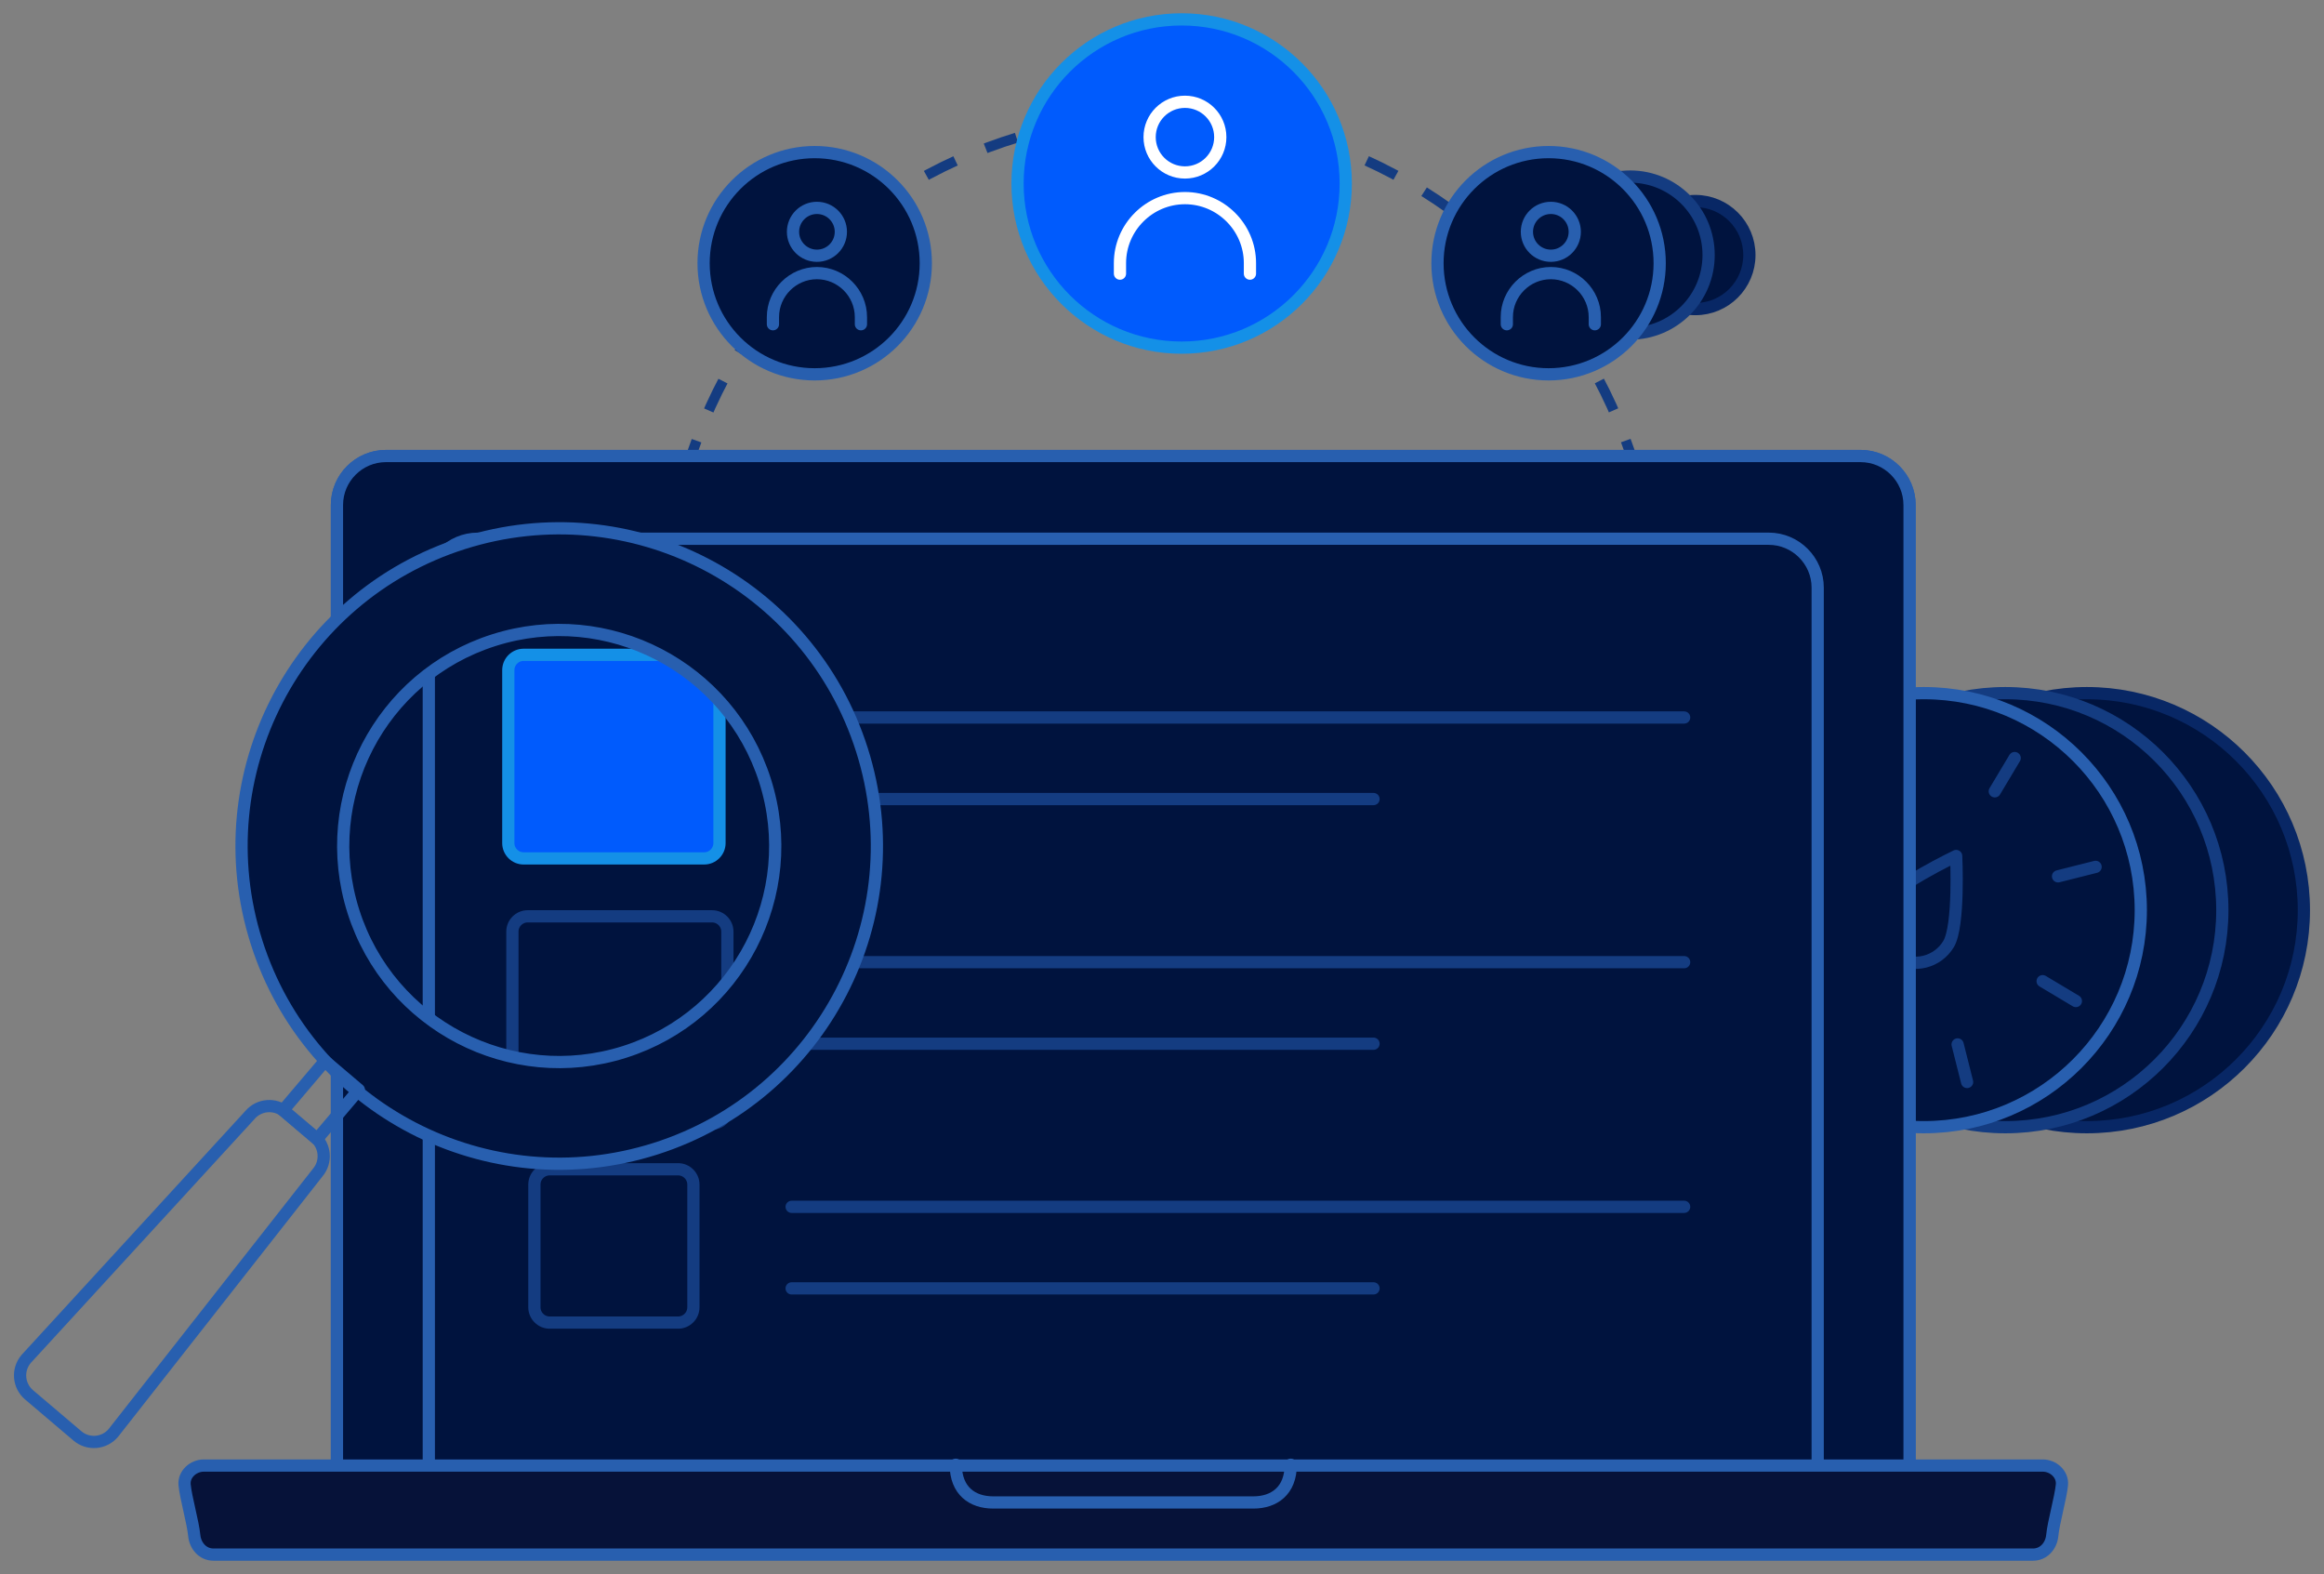 <?xml version="1.0" encoding="utf-8"?>
<!-- Generator: Adobe Illustrator 15.0.2, SVG Export Plug-In  -->
<!DOCTYPE svg PUBLIC "-//W3C//DTD SVG 1.1//EN" "http://www.w3.org/Graphics/SVG/1.1/DTD/svg11.dtd">
<svg version="1.1"
	 xmlns="http://www.w3.org/2000/svg" xmlns:xlink="http://www.w3.org/1999/xlink" xmlns:a="http://ns.adobe.com/AdobeSVGViewerExtensions/3.0/"
	 x="0px" y="0px" width="285px" height="193px" viewBox="-1.712 -1.626 285 193" enable-background="new -1.712 -1.626 285 193"
	 xml:space="preserve">
<rect x="-1.712" y="-1.626" width="285" height="193" fill="#808080" stroke="none"/>
<defs>
</defs>
<path fill="#00133E" d="M277.054,123.626c-7.537,12.617-23.877,16.734-36.492,9.196c-12.617-7.539-16.734-23.878-9.197-36.494
	c7.539-12.617,23.877-16.734,36.494-9.196C280.476,94.671,284.593,111.009,277.054,123.626"/>
<circle fill="none" stroke="#082765" stroke-width="1.5" stroke-linecap="round" stroke-linejoin="round" stroke-miterlimit="10" cx="254.209" cy="109.977" r="26.612"/>
<path fill="#00133E" d="M267.054,123.626c-7.537,12.617-23.877,16.734-36.492,9.196c-12.617-7.539-16.734-23.878-9.197-36.494
	c7.539-12.617,23.877-16.734,36.494-9.196C270.476,94.671,274.593,111.009,267.054,123.626"/>
<circle fill="none" stroke="#143C81" stroke-width="1.5" stroke-linecap="round" stroke-linejoin="round" stroke-miterlimit="10" cx="244.209" cy="109.977" r="26.612"/>
<path fill="#00133E" d="M257.054,123.626c-7.537,12.617-23.877,16.734-36.492,9.196c-12.617-7.539-16.734-23.878-9.197-36.494
	c7.539-12.617,23.877-16.734,36.494-9.196C260.476,94.671,264.593,111.009,257.054,123.626"/>
<circle fill="none" stroke="#285FAF" stroke-width="1.5" stroke-linecap="round" stroke-linejoin="round" stroke-miterlimit="10" cx="234.209" cy="109.977" r="26.612"/>
<path fill="none" stroke="#143C81" stroke-width="1.5" stroke-linecap="round" stroke-linejoin="round" stroke-miterlimit="10" d="
	M237.251,114.124c-1.342,2.245-4.25,2.979-6.496,1.637s-2.979-4.25-1.637-6.496s9.061-5.93,9.061-5.93
	S238.593,111.878,237.251,114.124z"/>
<line fill="none" stroke="#143C81" stroke-width="1.5" stroke-linecap="round" stroke-linejoin="round" stroke-miterlimit="10" x1="245.354" y1="91.325" x2="242.917" y2="95.403"/>
<line fill="none" stroke="#143C81" stroke-width="1.5" stroke-linecap="round" stroke-linejoin="round" stroke-miterlimit="10" x1="228.901" y1="88.909" x2="230.062" y2="93.515"/>
<line fill="none" stroke="#143C81" stroke-width="1.5" stroke-linecap="round" stroke-linejoin="round" stroke-miterlimit="10" x1="215.558" y1="98.833" x2="219.636" y2="101.269"/>
<line fill="none" stroke="#143C81" stroke-width="1.5" stroke-linecap="round" stroke-linejoin="round" stroke-miterlimit="10" x1="213.142" y1="115.286" x2="217.747" y2="114.125"/>
<line fill="none" stroke="#143C81" stroke-width="1.5" stroke-linecap="round" stroke-linejoin="round" stroke-miterlimit="10" x1="223.065" y1="128.628" x2="225.501" y2="124.55"/>
<line fill="none" stroke="#143C81" stroke-width="1.5" stroke-linecap="round" stroke-linejoin="round" stroke-miterlimit="10" x1="239.519" y1="131.046" x2="238.358" y2="126.439"/>
<line fill="none" stroke="#143C81" stroke-width="1.5" stroke-linecap="round" stroke-linejoin="round" stroke-miterlimit="10" x1="252.86" y1="121.12" x2="248.784" y2="118.685"/>
<line fill="none" stroke="#143C81" stroke-width="1.5" stroke-linecap="round" stroke-linejoin="round" stroke-miterlimit="10" x1="255.278" y1="104.668" x2="250.673" y2="105.829"/>
<circle fill="none" stroke="#143C81" stroke-width="1.25" stroke-miterlimit="10" stroke-dasharray="4,4" cx="140.69" cy="73.304" r="60.695"/>
<path fill="none" stroke="#285FAF" stroke-width="1.5" stroke-linecap="round" stroke-linejoin="round" stroke-miterlimit="10" d="
	M232.464,178.077V60.291c0-3.3-2.701-6-6-6H45.61c-3.3,0-6,2.7-6,6v117.492"/>
<path fill="#00133E" d="M232.464,178.077V60.291c0-3.3-2.701-6-6-6H45.61c-3.3,0-6,2.7-6,6v117.492"/>
<path fill="none" stroke="#285FAF" stroke-width="1.5" stroke-linecap="round" stroke-linejoin="round" stroke-miterlimit="10" d="
	M232.464,178.077V60.291c0-3.3-2.701-6-6-6H45.61c-3.3,0-6,2.7-6,6v117.492"/>
<path fill="#00133E" d="M221.198,178.077V70.432c0-3.3-2.701-6-6-6H56.875c-3.3,0-6,2.7-6,6v107.375"/>
<path fill="none" stroke="#285FAF" stroke-width="1.5" stroke-linecap="round" stroke-linejoin="round" stroke-miterlimit="10" d="
	M221.198,178.077V70.432c0-3.3-2.701-6-6-6H56.875c-3.3,0-6,2.7-6,6v107.375"/>
<line fill="none" stroke="#143C81" stroke-width="1.5" stroke-linecap="round" stroke-linejoin="round" stroke-miterlimit="10" x1="95.37" y1="86.352" x2="204.821" y2="86.352"/>
<line fill="none" stroke="#143C81" stroke-width="1.5" stroke-linecap="round" stroke-linejoin="round" stroke-miterlimit="10" x1="95.37" y1="96.353" x2="166.728" y2="96.353"/>
<path fill="#061239" d="M249.966,186.638c-0.123,1.297-1.057,2.36-2.359,2.36H24.468c-1.304,0-2.238-1.063-2.361-2.36
	c-0.148-1.57-1.033-4.629-1.182-6.199c-0.122-1.297,1.058-2.361,2.362-2.361h225.5c1.305,0,2.484,1.064,2.361,2.361
	C250.999,182.009,250.114,185.067,249.966,186.638"/>
<path fill="#061239" d="M156.575,177.979L156.575,177.979c0,3.206-2.049,5.805-4.578,5.805h-31.921
	c-2.529,0-4.578-2.599-4.578-5.805"/>
<path fill="none" stroke="#285FAF" stroke-width="1.5" stroke-linecap="round" stroke-linejoin="round" stroke-miterlimit="10" d="
	M249.966,186.638c-0.123,1.297-1.057,2.36-2.359,2.36H24.468c-1.304,0-2.238-1.063-2.361-2.36c-0.148-1.57-1.033-4.629-1.182-6.199
	c-0.122-1.297,1.058-2.361,2.362-2.361h225.5c1.305,0,2.484,1.064,2.361,2.361C250.999,182.009,250.114,185.067,249.966,186.638z"/>
<path fill="none" stroke="#285FAF" stroke-width="1.5" stroke-linecap="round" stroke-linejoin="round" stroke-miterlimit="10" d="
	M156.575,177.979L156.575,177.979c0,3.206-2.049,4.624-4.578,4.624h-31.921c-2.529,0-4.578-1.418-4.578-4.624"/>
<path fill="#005BFD" d="M84.646,103.63H62.499c-1.031,0-1.875-0.844-1.875-1.875V80.542c0-1.031,0.844-1.875,1.875-1.875h22.147
	c1.031,0,1.875,0.844,1.875,1.875v21.213C86.521,102.786,85.676,103.63,84.646,103.63"/>
<path fill="none" stroke="#1490E7" stroke-width="1.5" stroke-linecap="round" stroke-linejoin="round" stroke-miterlimit="10" d="
	M84.646,103.63H62.499c-1.031,0-1.875-0.844-1.875-1.875V80.542c0-1.031,0.844-1.875,1.875-1.875h22.147
	c1.031,0,1.875,0.844,1.875,1.875v21.213C86.521,102.786,85.676,103.63,84.646,103.63z"/>
<line fill="none" stroke="#143C81" stroke-width="1.5" stroke-linecap="round" stroke-linejoin="round" stroke-miterlimit="10" x1="95.37" y1="116.353" x2="204.821" y2="116.353"/>
<line fill="none" stroke="#143C81" stroke-width="1.5" stroke-linecap="round" stroke-linejoin="round" stroke-miterlimit="10" x1="95.37" y1="126.353" x2="166.728" y2="126.353"/>
<path fill="none" stroke="#143C81" stroke-width="1.5" stroke-linecap="round" stroke-linejoin="round" stroke-miterlimit="10" d="
	M85.613,136.147H63c-1.031,0-1.875-0.844-1.875-1.875v-21.664c0-1.031,0.844-1.875,1.875-1.875h22.614
	c1.031,0,1.875,0.844,1.875,1.875v21.664C87.488,135.304,86.645,136.147,85.613,136.147z"/>
<line fill="none" stroke="#143C81" stroke-width="1.5" stroke-linecap="round" stroke-linejoin="round" stroke-miterlimit="10" x1="95.37" y1="146.353" x2="204.821" y2="146.353"/>
<line fill="none" stroke="#143C81" stroke-width="1.5" stroke-linecap="round" stroke-linejoin="round" stroke-miterlimit="10" x1="95.37" y1="156.353" x2="166.728" y2="156.353"/>
<path fill="none" stroke="#143C81" stroke-width="1.5" stroke-linecap="round" stroke-linejoin="round" stroke-miterlimit="10" d="
	M81.447,160.548h-15.75c-1.031,0-1.875-0.845-1.875-1.875v-15.048c0-1.032,0.844-1.875,1.875-1.875h15.75
	c1.031,0,1.875,0.843,1.875,1.875v15.048C83.322,159.703,82.478,160.548,81.447,160.548z"/>
<path fill="#00133E" d="M55.083,64.989c-20.502,6.508-31.846,28.405-25.338,48.907c6.509,20.503,28.406,31.846,48.908,25.338
	c20.502-6.509,31.846-28.405,25.337-48.908C97.482,69.824,75.585,58.48,55.083,64.989 M58.854,76.868
	c13.941-4.426,28.831,3.288,33.257,17.23c4.426,13.941-3.288,28.83-17.229,33.257c-13.942,4.426-28.832-3.288-33.258-17.229
	C37.199,96.185,44.912,81.294,58.854,76.868"/>
<path fill="none" stroke="#285FAF" stroke-width="1.5" stroke-linecap="round" stroke-linejoin="round" stroke-miterlimit="10" d="
	M55.083,64.989c-20.502,6.508-31.846,28.405-25.338,48.907c6.509,20.503,28.406,31.846,48.908,25.338
	c20.502-6.509,31.846-28.405,25.337-48.908C97.482,69.824,75.585,58.48,55.083,64.989z M58.854,76.868
	c13.941-4.426,28.831,3.288,33.257,17.23c4.426,13.941-3.288,28.83-17.229,33.257c-13.942,4.426-28.832-3.288-33.258-17.229
	C37.199,96.185,44.912,81.294,58.854,76.868z"/>
<path fill="none" stroke="#285FAF" stroke-width="1.5" stroke-linecap="round" stroke-linejoin="round" stroke-miterlimit="10" d="
	M1.491,165.011c-1.114,1.313-0.953,3.277,0.358,4.393l5.938,5.041c1.312,1.114,3.278,0.953,4.392-0.357l25.067-31.93
	c1.114-1.312,0.953-3.277-0.358-4.392l-3.561-3.024c-1.312-1.113-3.278-0.953-4.392,0.358L1.491,165.011z"/>
<rect x="34.953" y="129.251" transform="matrix(-0.762 -0.647 0.647 -0.762 -19.84 259.161)" fill="none" stroke="#285FAF" stroke-width="1.5" stroke-linecap="round" stroke-linejoin="round" stroke-miterlimit="10" width="5.452" height="7.948"/>
<path fill="#005BFD" d="M163.321,20.875c0,11.115-9.01,20.125-20.125,20.125c-11.115,0-20.125-9.01-20.125-20.125
	c0-11.115,9.01-20.125,20.125-20.125C154.312,0.75,163.321,9.76,163.321,20.875"/>
<circle fill="none" stroke="#1490E7" stroke-width="1.5" stroke-linecap="round" stroke-linejoin="round" stroke-miterlimit="10" cx="143.197" cy="20.875" r="20.125"/>
<path fill="#005BFD" d="M147.935,15.188c0,2.393-1.939,4.333-4.332,4.333c-2.394,0-4.333-1.94-4.333-4.333
	c0-2.393,1.94-4.333,4.333-4.333C145.995,10.854,147.935,12.795,147.935,15.188"/>
<circle fill="none" stroke="#FFFFFF" stroke-width="1.5" stroke-linecap="round" stroke-linejoin="round" stroke-miterlimit="10" cx="143.602" cy="15.188" r="4.333"/>
<path fill="#005BFD" d="M135.633,31.926v-1.29c0-4.383,3.586-7.969,7.97-7.969c4.383,0,7.969,3.586,7.969,7.969v1.29"/>
<path fill="none" stroke="#FFFFFF" stroke-width="1.5" stroke-linecap="round" stroke-linejoin="round" stroke-miterlimit="10" d="
	M135.633,31.926v-1.29c0-4.383,3.586-7.969,7.97-7.969c4.383,0,7.969,3.586,7.969,7.969v1.29"/>
<path fill="#00133E" d="M111.822,30.649c0,7.525-6.1,13.625-13.625,13.625s-13.625-6.1-13.625-13.625
	c0-7.525,6.1-13.625,13.625-13.625S111.822,23.125,111.822,30.649"/>
<circle fill="none" stroke="#285FAF" stroke-width="1.5" stroke-linecap="round" stroke-linejoin="round" stroke-miterlimit="10" cx="98.197" cy="30.649" r="13.625"/>
<path fill="#00133E" d="M101.405,26.799c0,1.62-1.313,2.934-2.933,2.934c-1.621,0-2.934-1.314-2.934-2.934s1.313-2.933,2.934-2.933
	C100.092,23.866,101.405,25.179,101.405,26.799"/>
<circle fill="none" stroke="#285FAF" stroke-width="1.5" stroke-linecap="round" stroke-linejoin="round" stroke-miterlimit="10" cx="98.471" cy="26.799" r="2.934"/>
<path fill="#00133E" d="M93.076,38.131v-0.873c0-2.968,2.428-5.396,5.396-5.396c2.967,0,5.395,2.428,5.395,5.396v0.873"/>
<path fill="none" stroke="#285FAF" stroke-width="1.5" stroke-linecap="round" stroke-linejoin="round" stroke-miterlimit="10" d="
	M93.076,38.131v-0.873c0-2.968,2.428-5.396,5.396-5.396c2.967,0,5.395,2.428,5.395,5.396v0.873"/>
<path fill="#00133E" d="M212.821,29.649c0,3.659-2.965,6.625-6.625,6.625c-3.658,0-6.625-2.966-6.625-6.625
	c0-3.659,2.967-6.625,6.625-6.625C209.856,23.024,212.821,25.991,212.821,29.649"/>
<circle fill="none" stroke="#082765" stroke-width="1.5" stroke-linecap="round" stroke-linejoin="round" stroke-miterlimit="10" cx="206.196" cy="29.649" r="6.625"/>
<path fill="#00133E" d="M207.821,29.649c0,5.316-4.309,9.625-9.625,9.625s-9.625-4.309-9.625-9.625c0-5.316,4.309-9.625,9.625-9.625
	S207.821,24.333,207.821,29.649"/>
<circle fill="none" stroke="#143C81" stroke-width="1.5" stroke-linecap="round" stroke-linejoin="round" stroke-miterlimit="10" cx="198.196" cy="29.649" r="9.625"/>
<path fill="#00133E" d="M201.821,30.649c0,7.525-6.1,13.625-13.625,13.625s-13.625-6.1-13.625-13.625
	c0-7.525,6.1-13.625,13.625-13.625S201.821,23.125,201.821,30.649"/>
<circle fill="none" stroke="#285FAF" stroke-width="1.5" stroke-linecap="round" stroke-linejoin="round" stroke-miterlimit="10" cx="188.196" cy="30.649" r="13.625"/>
<path fill="#00133E" d="M191.405,26.799c0,1.62-1.314,2.934-2.934,2.934c-1.621,0-2.934-1.314-2.934-2.934s1.313-2.933,2.934-2.933
	C190.091,23.866,191.405,25.179,191.405,26.799"/>
<circle fill="none" stroke="#285FAF" stroke-width="1.5" stroke-linecap="round" stroke-linejoin="round" stroke-miterlimit="10" cx="188.472" cy="26.799" r="2.934"/>
<path fill="#00133E" d="M183.075,38.131v-0.873c0-2.968,2.428-5.396,5.396-5.396c2.967,0,5.395,2.428,5.395,5.396v0.873"/>
<path fill="none" stroke="#285FAF" stroke-width="1.5" stroke-linecap="round" stroke-linejoin="round" stroke-miterlimit="10" d="
	M183.075,38.131v-0.873c0-2.968,2.428-5.396,5.396-5.396c2.967,0,5.395,2.428,5.395,5.396v0.873"/>
</svg>
